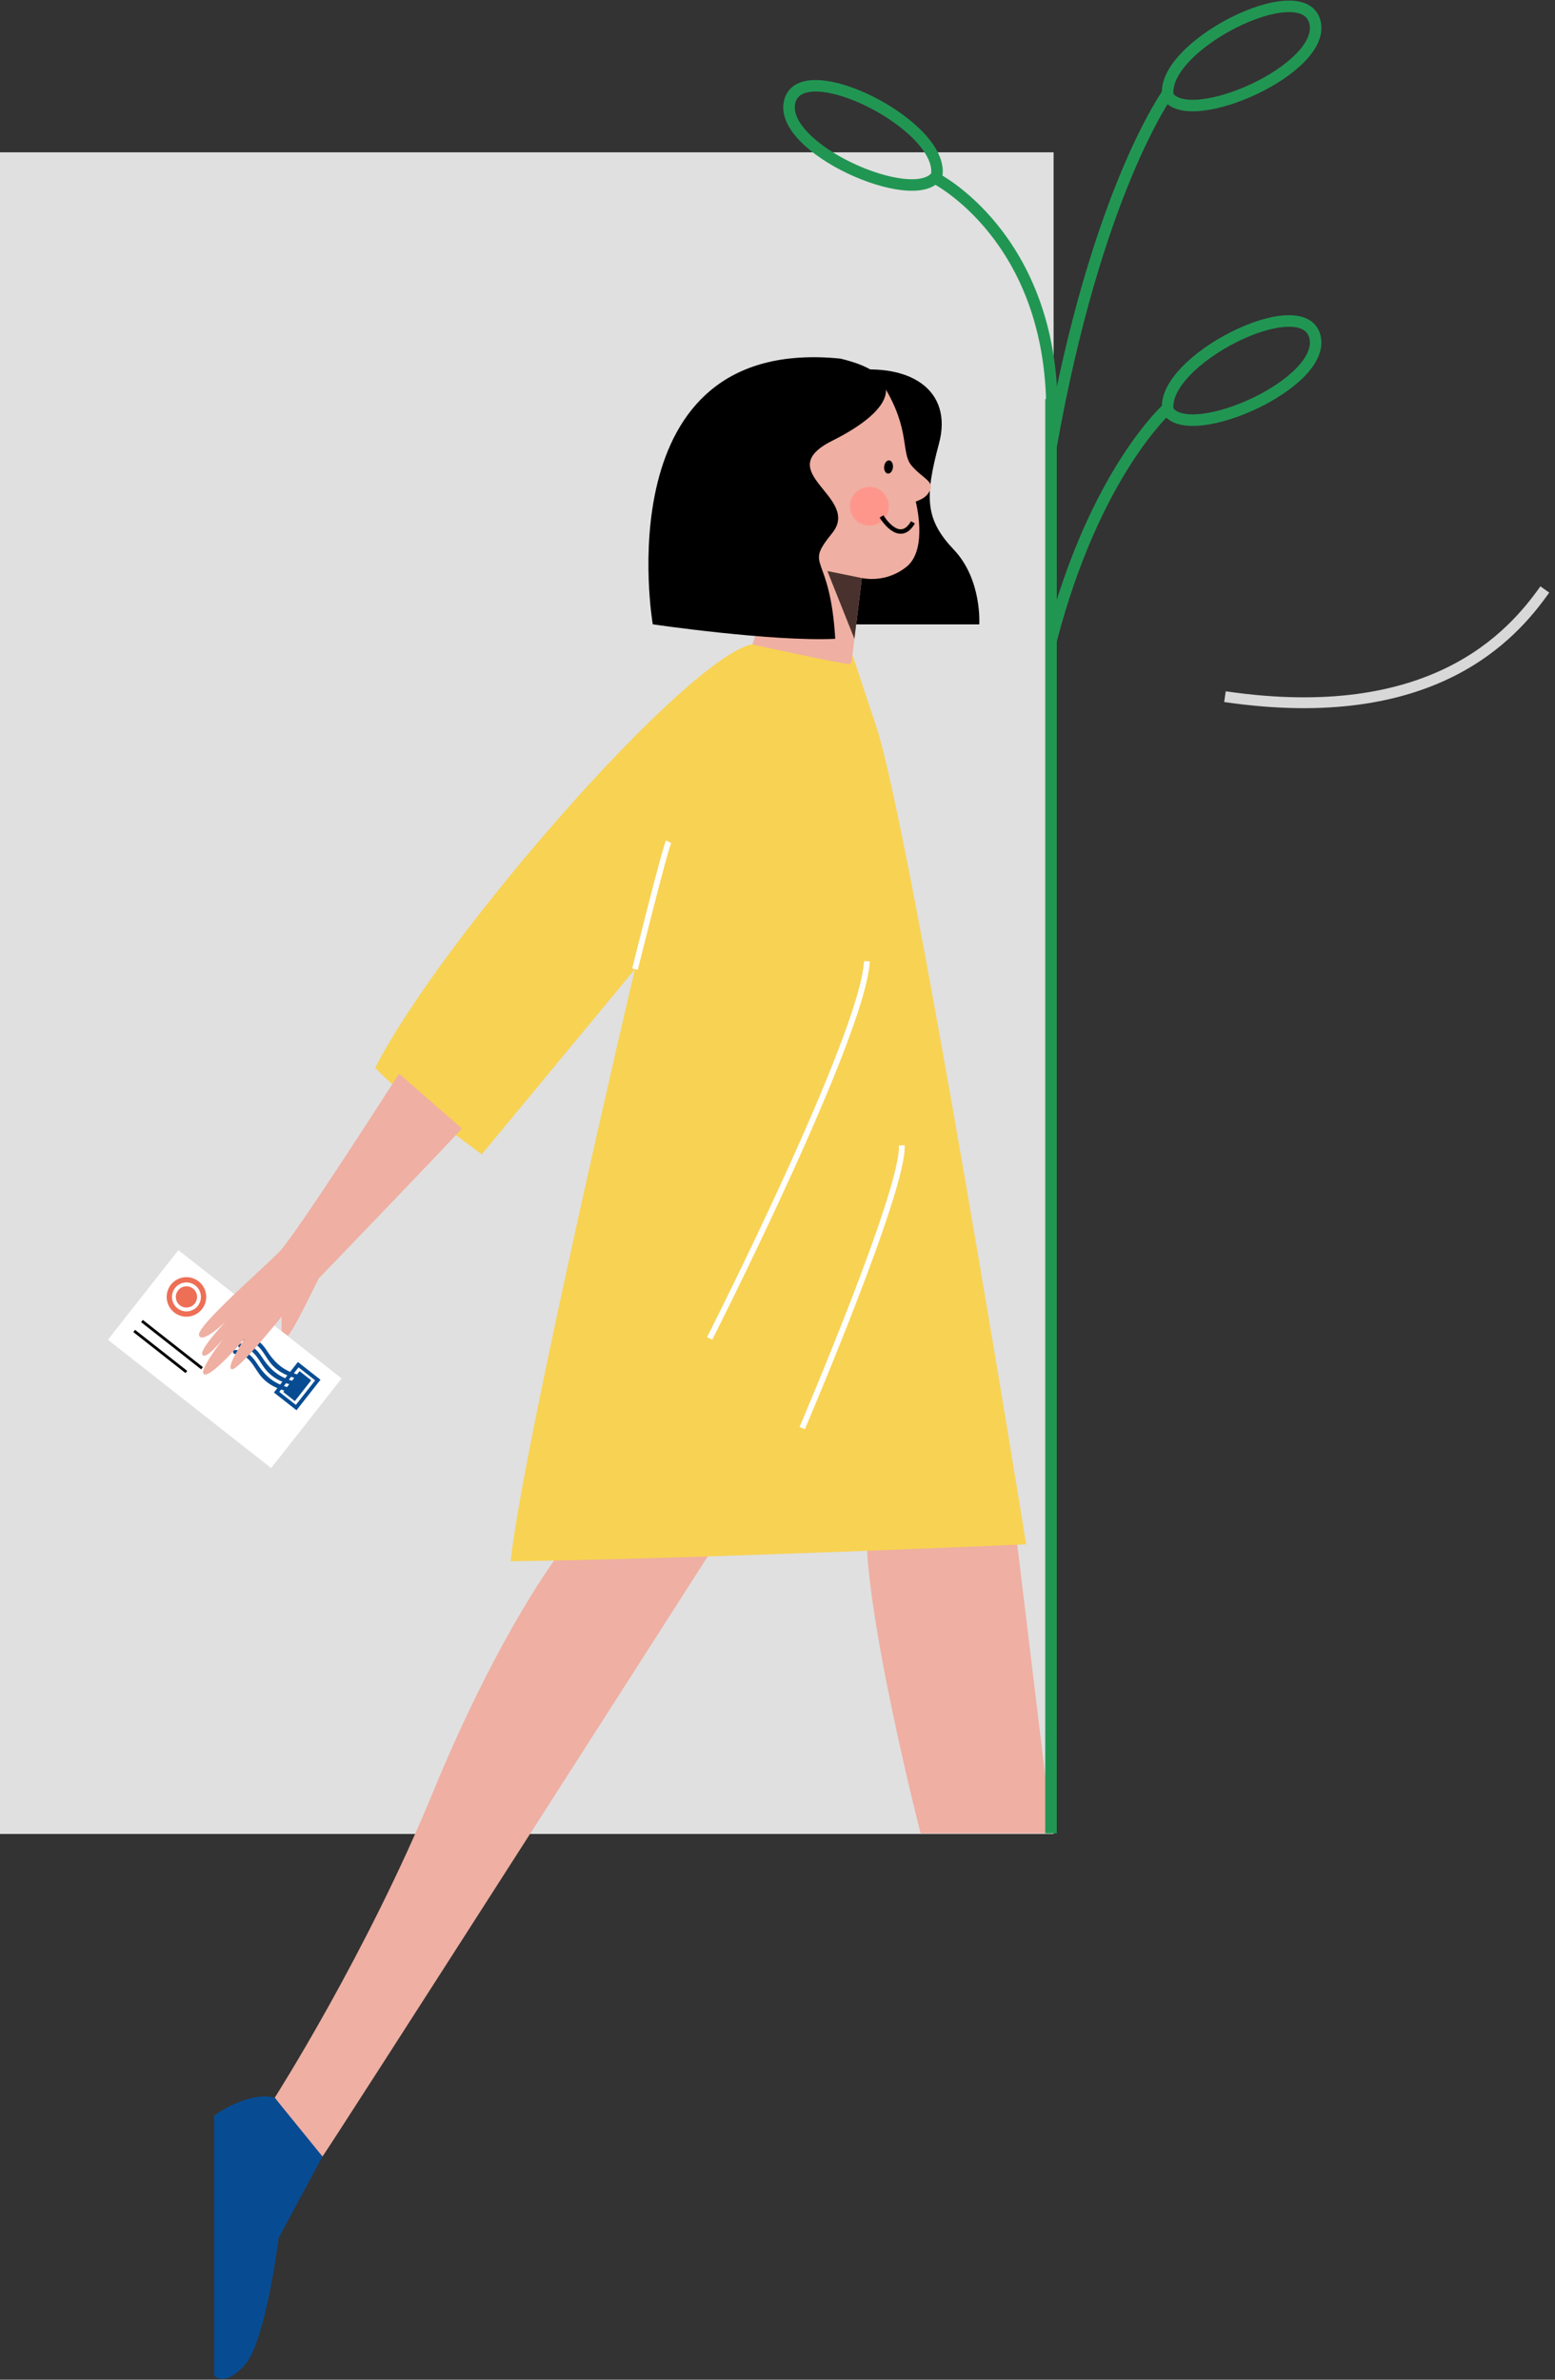 <svg width="245" height="375" viewBox="0 0 245 375" fill="none" xmlns="http://www.w3.org/2000/svg">
<rect x="0" y="0" width="245" height="375" fill="#333333" stroke="none"/>
<path d="M166 24H0V289H166V24Z" fill="#E0E0E0"/>
<path d="M111.811 244.785C111.811 244.785 51.122 339.661 50.808 339.82C50.493 339.979 43.281 330.567 43.281 330.567C43.281 330.567 57.709 307.984 68.216 282.433C78.721 256.882 88.129 244.793 88.129 244.793L111.811 244.785Z" fill="#EFAFA2"/>
<path d="M136.59 239.612C135.647 252.313 145.049 288.915 145.049 288.915C145.049 288.915 165.39 288.915 165.782 288.915L160.1 241.963C160.1 241.963 137.214 232.395 136.59 239.612Z" fill="#EFAFA2"/>
<path d="M43.282 330.565C39.049 329.467 33.734 333.386 33.734 333.386V374.315C33.734 374.315 35.147 376.356 38.508 372.748C41.869 369.14 43.91 352.639 43.91 352.639L50.808 339.826L43.282 330.565Z" fill="#074C93"/>
<path d="M132.423 58.631C143.247 56.749 150.236 61.383 147.937 69.92C145.638 78.457 145.821 81.918 150.288 86.628C154.755 91.338 154.29 98.391 154.29 98.391H127.956C127.956 98.391 117.772 79.746 120.867 72.271C123.962 64.796 132.423 58.631 132.423 58.631Z" fill="black"/>
<path d="M139.241 60.825C143.478 67.723 141.907 71.331 143.617 73.368C145.328 75.405 147.38 75.878 146.442 77.445C145.902 78.366 145.269 78.644 144.281 79.047C144.281 79.047 146.207 86.384 142.953 89.209C141.973 90.033 140.822 90.629 139.584 90.954C138.346 91.28 137.051 91.326 135.792 91.09L133.756 107.714L117.663 104.273L121.966 91.09C121.966 91.09 113.201 77.445 118.699 69.919C124.197 62.393 135.184 58.785 139.241 60.825Z" fill="#EFAFA2"/>
<path d="M139.889 74.629C140.271 74.668 140.629 74.235 140.688 73.661C140.747 73.088 140.485 72.591 140.102 72.552C139.72 72.512 139.362 72.945 139.303 73.519C139.244 74.092 139.506 74.589 139.889 74.629Z" fill="black"/>
<path d="M136.665 82.813C138.341 82.985 139.84 81.766 140.012 80.09C140.185 78.413 138.966 76.914 137.289 76.742C135.613 76.57 134.114 77.789 133.942 79.465C133.769 81.141 134.988 82.64 136.665 82.813Z" fill="#FF968C"/>
<path d="M143.84 82.314C141.674 86.045 138.889 81.379 138.889 81.379" stroke="black" stroke-width="0.7" stroke-miterlimit="10"/>
<path d="M135.794 91.092L130.359 89.988L134.62 100.667L135.794 91.092Z" fill="#49322E"/>
<path d="M123.719 78.387C125.441 77.444 126.07 79.799 126.07 79.799L123.719 78.387Z" fill="white"/>
<path d="M123.719 78.387C125.441 77.444 126.07 79.799 126.07 79.799" stroke="#231F20" stroke-width="0.908" stroke-miterlimit="10"/>
<path d="M132.421 56.514C143.245 59.1 141.009 64.51 131.132 69.451C121.254 74.391 135.718 78.298 131.132 83.986C126.545 89.675 130.782 86.771 131.597 100.666C121.596 101.135 102.848 98.383 102.848 98.383C102.848 98.383 95.007 52.747 132.421 56.514Z" fill="black"/>
<path d="M165.747 64.744C165.747 37.296 147.32 28.051 147.32 28.051" stroke="#219653" stroke-width="1.815" stroke-miterlimit="10"/>
<path d="M118.447 101.535C107.941 103.89 69.627 147.716 59.121 168.258C62.57 172.18 75.9 181.903 75.9 181.903L100.031 152.732C100.031 152.732 82.484 227.379 80.447 246.028C107.577 245.714 161.678 243.363 161.678 243.363C161.678 243.363 143.487 130.61 137.997 114.3C132.508 97.99 135.157 104.693 133.753 104.634C132.348 104.574 118.447 101.535 118.447 101.535Z" fill="#F8D253"/>
<path d="M105.35 132.652C104.753 133.746 100.047 152.721 100.047 152.721" stroke="white" stroke-width="0.908" stroke-miterlimit="10"/>
<path d="M136.588 151.48C135.959 163.243 111.809 210.916 111.809 210.916" stroke="white" stroke-width="0.908" stroke-miterlimit="10"/>
<path d="M142.072 180.488C142.545 187.251 126.391 225.042 126.391 225.042" stroke="white" stroke-width="0.908" stroke-miterlimit="10"/>
<path d="M165.594 288.915V62.875" stroke="#219653" stroke-width="1.815" stroke-miterlimit="10"/>
<path d="M165.594 100.978C172.496 74.401 184.02 64.285 184.02 64.285" stroke="#219653" stroke-width="1.815" stroke-miterlimit="10"/>
<path d="M165.594 70.404C172.73 30.183 184.02 14.656 184.02 14.656" stroke="#219653" stroke-width="1.815" stroke-miterlimit="10"/>
<path d="M184.022 64.736C187.55 69.907 209.191 60.36 207.154 52.977C205.117 45.594 182.689 56.895 184.022 64.736Z" stroke="#219653" stroke-width="1.815" stroke-miterlimit="10"/>
<path d="M184.022 15.163C187.55 20.334 209.191 10.787 207.154 3.4C205.117 -3.987 182.689 7.322 184.022 15.163Z" stroke="#219653" stroke-width="1.815" stroke-miterlimit="10"/>
<path d="M147.576 27.681C144.048 32.853 122.407 23.305 124.448 15.918C126.489 8.531 148.909 19.849 147.576 27.681Z" stroke="#219653" stroke-width="1.815" stroke-miterlimit="10"/>
<rect x="28.102" y="197" width="32.717" height="17.962" transform="rotate(38.168 28.102 197)" fill="white"/>
<path d="M45.711 216.184C44.173 215.511 43.088 214.456 42.026 212.806C41.169 211.476 40.171 210.705 38.558 210.732C38.148 210.738 38.227 211.371 38.633 211.363C41.105 211.322 41.611 213.883 43.091 215.315C43.757 215.96 44.487 216.406 45.275 216.739L44.924 217.185C43.387 216.512 42.302 215.457 41.239 213.807C40.382 212.477 39.384 211.706 37.771 211.733C37.361 211.74 37.44 212.372 37.847 212.364C40.318 212.323 40.824 214.884 42.304 216.316C42.971 216.961 43.7 217.407 44.488 217.74L44.137 218.186C42.6 217.513 41.515 216.458 40.452 214.808C39.595 213.478 38.597 212.707 36.985 212.734C36.574 212.741 36.654 213.373 37.06 213.365C39.532 213.324 40.037 215.885 41.517 217.317C42.184 217.962 42.913 218.408 43.701 218.741L43.157 219.434L46.715 222.231L50.495 217.421L46.937 214.625L45.711 216.184ZM45.862 216.964C46.028 217.022 46.194 217.076 46.365 217.126L46.01 217.578C45.837 217.528 45.674 217.469 45.511 217.411L45.862 216.964ZM45.076 217.965C45.241 218.022 45.408 218.077 45.578 218.127L45.223 218.579C45.05 218.528 44.888 218.469 44.724 218.411L45.076 217.965ZM44.289 218.966C44.455 219.023 44.621 219.078 44.792 219.128L44.62 219.347L46.454 220.789L49.033 217.507L47.199 216.065L46.796 216.578C46.623 216.527 46.461 216.468 46.297 216.41L47.038 215.468L49.652 217.522L46.614 221.386L44.001 219.332L44.289 218.966Z" fill="#074C93"/>
<path d="M29.499 216.025L21.277 209.562L21.004 209.91L29.226 216.373L29.499 216.025Z" fill="black"/>
<path d="M31.964 215.436L22.504 208L22.231 208.347L31.691 215.783L31.964 215.436Z" fill="black"/>
<path d="M27.451 206.821C28.803 207.884 30.761 207.649 31.824 206.297C32.887 204.945 32.652 202.987 31.3 201.924C29.948 200.862 27.99 201.096 26.927 202.448C25.864 203.801 26.099 205.758 27.451 206.821ZM30.785 202.579C31.774 203.357 31.946 204.793 31.169 205.782C30.392 206.771 28.955 206.943 27.966 206.166C26.977 205.389 26.805 203.952 27.582 202.963C28.36 201.974 29.796 201.802 30.785 202.579Z" fill="#ED6F56"/>
<path d="M28.341 205.689C29.068 206.26 30.12 206.134 30.691 205.407C31.262 204.681 31.136 203.629 30.409 203.058C29.683 202.486 28.631 202.612 28.06 203.339C27.488 204.066 27.615 205.118 28.341 205.689Z" fill="#ED6F56"/>
<path d="M72.759 177.824C71.92 178.938 50.18 201.501 50.18 201.501C50.18 201.501 45.676 210.905 45.279 210.442L44.376 209.766C44.364 208.745 44.376 207.46 44.376 207.46C44.376 207.46 37.613 215.929 36.535 215.774C35.457 215.619 38.572 210.913 38.572 210.913C38.572 210.913 33.241 217.182 32.144 216.558C31.046 215.933 36.535 209.248 36.535 209.248C36.535 209.248 32.891 214.203 31.968 213.578C31.046 212.954 35.584 208.236 35.584 208.236C35.584 208.236 31.841 211.85 31.356 210.442C30.871 209.033 41.384 199.969 44.054 197.205C46.723 194.44 62.874 169.191 62.874 169.191L72.759 177.824Z" fill="#EFAFA2"/>
<path d="M243.397 92.891C238.256 100.138 225.77 114.595 193 109.78" stroke="#D8D8D8" stroke-width="1.708"/>
</svg>

